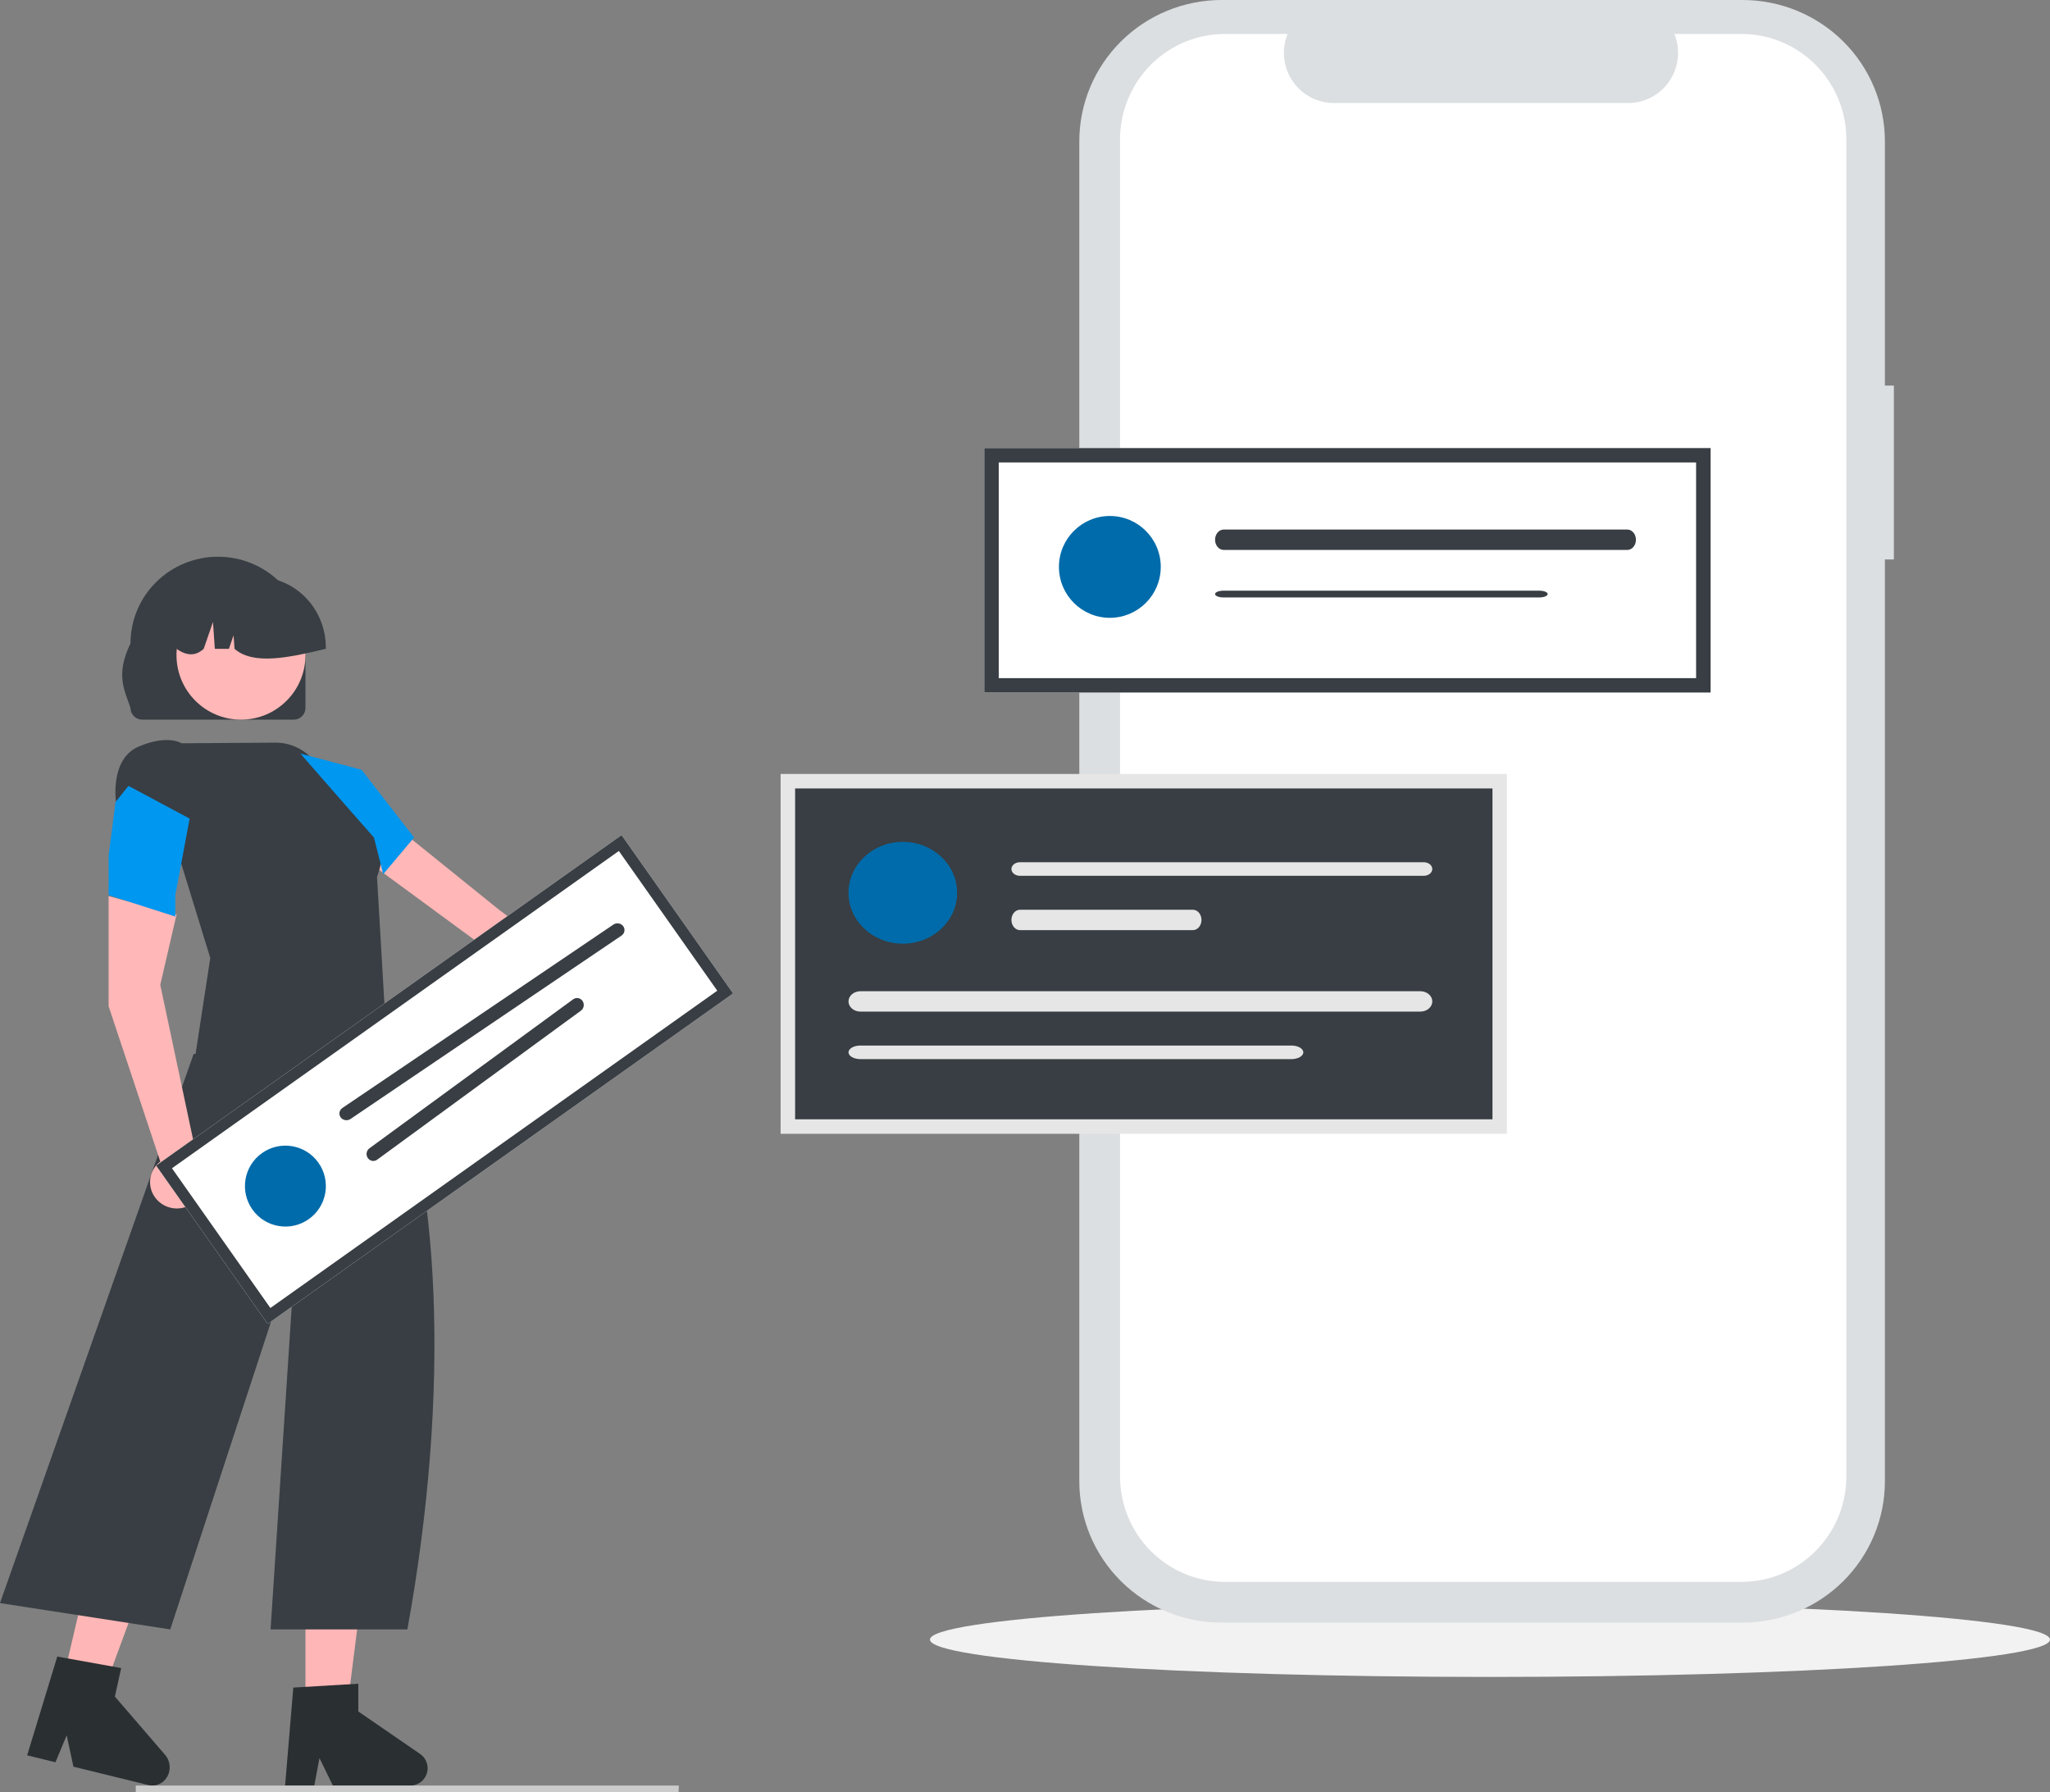 <svg width="302" height="264" viewBox="0 0 302 264" fill="none" xmlns="http://www.w3.org/2000/svg">
<rect x="0" y="0" width="302" height="264" fill="#808080" stroke="none"/>
<path d="M219.5 247C265.063 247 302 244.538 302 241.5C302 238.462 265.063 236 219.5 236C173.937 236 137 238.462 137 241.5C137 244.538 173.937 247 219.5 247Z" fill="#F2F2F2"/>
<path d="M84.636 149.96C84.075 150.041 83.503 149.998 82.961 149.835C82.419 149.672 81.919 149.392 81.497 149.016C81.075 148.64 80.74 148.176 80.518 147.657C80.295 147.138 80.189 146.577 80.207 146.013L55.863 128.135L45 111L73.516 133.996L84.488 142.253C85.438 142.347 86.319 142.784 86.966 143.482C87.614 144.181 87.981 145.091 87.999 146.042C88.017 146.992 87.685 147.916 87.065 148.638C86.445 149.36 85.581 149.831 84.636 149.96Z" fill="#FFB7B7"/>
<path d="M58 162L29 158.095L31.552 141H52.902L58 162Z" fill="#FFB6B6"/>
<path d="M9 248.636L14.902 250L23 228.013L14.29 226L9 248.636Z" fill="#FFB6B6"/>
<path d="M4 258.546L8.168 259.568L9.826 255.597L10.817 260.218L21.871 262.93C22.401 263.06 22.956 263.008 23.456 262.781C23.956 262.554 24.374 262.165 24.649 261.669C24.925 261.174 25.043 260.599 24.986 260.028C24.93 259.456 24.702 258.919 24.336 258.494L16.925 249.893L17.85 245.693L8.436 244L4 258.546Z" fill="#2A2F32"/>
<path d="M45 252H51.098L54 229H45V252Z" fill="#FFB6B6"/>
<path d="M42 263H46.3L47.067 258.958L49.033 263H60.436C60.983 263 61.515 262.826 61.956 262.504C62.396 262.181 62.721 261.727 62.884 261.207C63.047 260.688 63.038 260.13 62.86 259.616C62.682 259.101 62.343 258.657 61.893 258.348L52.786 252.086V248L43.208 248.569L42 263Z" fill="#2A2F32"/>
<path d="M28.52 155.254L56.678 153C64.987 172.534 66.4 204.896 60.014 240H39.86L43.559 183.592L25.081 240L0 236.121L28.52 155.254Z" fill="#383E43"/>
<path d="M45 104.286V94.762C45 91.377 43.642 88.131 41.225 85.738C38.809 83.345 35.531 82 32.113 82C28.695 82 25.417 83.345 23.001 85.738C20.584 88.131 19.226 91.377 19.226 94.762C16.955 99.45 18.376 101.678 19.226 104.286C19.227 104.741 19.409 105.176 19.734 105.497C20.058 105.818 20.498 105.999 20.956 106H43.269C43.728 105.999 44.167 105.819 44.492 105.498C44.817 105.176 44.999 104.741 45 104.286Z" fill="#383E43"/>
<path d="M35.5 106C40.747 106 45 101.747 45 96.5C45 91.253 40.747 87 35.5 87C30.253 87 26 91.253 26 96.5C26 101.747 30.253 106 35.5 106Z" fill="#FFB7B7"/>
<path d="M48 95.369C47.997 92.62 46.937 89.984 45.053 88.04C43.168 86.097 40.613 85.003 37.948 85H36.052C33.387 85.003 30.832 86.097 28.947 88.04C27.063 89.984 26.003 92.62 26 95.369V95.565C27.421 96.567 28.769 96.713 30.008 95.565L31.375 91.616L31.649 95.565H33.72L34.411 93.573L34.549 95.565C37.347 98.023 42.639 96.845 48 95.565V95.369Z" fill="#383E43"/>
<path d="M28.695 156L57 154.194L55.54 129.165C56.587 126.289 56.604 123.818 55.59 121.826C54.719 120.189 53.254 118.937 51.489 118.321L46.174 111.975C45.49 111.159 44.632 110.504 43.66 110.056C42.689 109.608 41.63 109.38 40.558 109.386L26.748 109.48C26.415 109.282 24.396 108.267 20.414 109.973C16.095 111.824 17.097 118.253 17.108 118.318L17.118 118.378L17.166 118.419L26.351 126.069L30.978 141.105L28.695 156Z" fill="#383E43"/>
<path d="M23.404 176.99C22.978 176.613 22.641 176.149 22.416 175.631C22.192 175.112 22.086 174.551 22.105 173.988C22.125 173.425 22.27 172.873 22.53 172.37C22.79 171.868 23.159 171.428 23.611 171.081L16 148.214V132L26.01 134.702L23.611 145.062L29.318 171.943C29.861 172.728 30.092 173.682 29.967 174.623C29.842 175.565 29.371 176.429 28.641 177.051C27.912 177.673 26.976 178.011 26.01 178C25.045 177.989 24.117 177.629 23.403 176.99L23.404 176.99Z" fill="#FFB7B7"/>
<path d="M16 131.852L25.826 135V131.852L27.938 120.57L18.922 115.758L17.012 118.14V118.194L16 126.006V131.852Z" fill="#0097F0"/>
<path d="M55.089 123.362L56.453 128.759L61 123.362L53.271 113.382L44.255 111L50.542 118.194L55.089 123.362Z" fill="#0097F0"/>
<path d="M108 146.326L39.431 195L23 171.675L91.569 123L108 146.326Z" fill="white"/>
<path d="M45.486 179.57C48.174 177.67 48.812 173.95 46.912 171.263C45.011 168.575 41.292 167.937 38.604 169.837C35.917 171.738 35.278 175.457 37.179 178.145C39.079 180.832 42.799 181.471 45.486 179.57Z" fill="#006BAA"/>
<path d="M50.438 163.197C50.214 163.349 50.062 163.58 50.015 163.84C49.968 164.099 50.032 164.366 50.19 164.58C50.349 164.795 50.591 164.941 50.862 164.986C51.133 165.03 51.412 164.97 51.636 164.818L91.562 137.803C91.673 137.728 91.767 137.632 91.84 137.522C91.913 137.412 91.962 137.289 91.985 137.16C92.008 137.032 92.004 136.9 91.974 136.773C91.944 136.646 91.888 136.526 91.81 136.42C91.731 136.313 91.631 136.223 91.516 136.153C91.401 136.083 91.272 136.036 91.138 136.014C91.004 135.992 90.866 135.996 90.734 136.025C90.601 136.053 90.475 136.107 90.364 136.182L50.438 163.197Z" fill="#383E43"/>
<path d="M54.421 169.137C54.314 169.214 54.224 169.313 54.154 169.426C54.084 169.54 54.037 169.667 54.015 169.8C53.992 169.932 53.995 170.068 54.024 170.199C54.053 170.331 54.106 170.455 54.181 170.565C54.256 170.675 54.351 170.769 54.461 170.841C54.571 170.913 54.693 170.962 54.822 170.985C54.95 171.008 55.081 171.005 55.208 170.975C55.335 170.946 55.456 170.891 55.562 170.813L55.565 170.811L85.581 148.862C85.796 148.705 85.941 148.466 85.986 148.198C86.03 147.93 85.97 147.655 85.818 147.433C85.666 147.211 85.436 147.061 85.176 147.015C84.917 146.969 84.651 147.031 84.436 147.188L54.421 169.137Z" fill="#383E43"/>
<path d="M108 146.326L39.431 195L23 171.675L91.569 123L108 146.326ZM39.832 192.658L105.667 145.923L91.168 125.342L25.334 172.077L39.832 192.658Z" fill="#383E43"/>
<path d="M279 56.795H277.678V20.821C277.678 15.299 275.469 10.003 271.537 6.098C267.605 2.194 262.272 6.09677e-06 256.712 0H179.966C174.405 -1.04515e-05 169.073 2.194 165.141 6.098C161.209 10.003 159 15.299 159 20.821V218.179C159 223.701 161.209 228.997 165.141 232.902C169.073 236.806 174.405 239 179.966 239H256.712C262.272 239 267.605 236.806 271.537 232.902C275.469 228.997 277.678 223.701 277.678 218.179V82.403H279L279 56.795Z" fill="#DBDFE1"/>
<path d="M272 20.538V217.462C272 221.583 270.372 225.535 267.474 228.449C264.577 231.363 260.647 233 256.549 233H180.451C176.353 233 172.423 231.363 169.526 228.449C166.628 225.535 165 221.583 165 217.462V20.538C165 16.417 166.628 12.465 169.526 9.551C172.423 6.637 176.353 5 180.451 5H189.683C189.229 6.121 189.056 7.337 189.18 8.541C189.303 9.745 189.719 10.9 190.39 11.904C191.061 12.908 191.968 13.732 193.03 14.301C194.092 14.87 195.277 15.169 196.48 15.17H239.867C241.071 15.169 242.256 14.87 243.318 14.301C244.379 13.732 245.286 12.908 245.957 11.904C246.629 10.899 247.044 9.745 247.168 8.541C247.291 7.337 247.118 6.121 246.665 5H256.549C260.647 5 264.577 6.637 267.474 9.551C270.372 12.465 272 16.417 272 20.538Z" fill="white"/>
<path d="M251.998 102H145V66H252L251.998 102Z" fill="white"/>
<path d="M221 115H116V165H221V115Z" fill="#383E43"/>
<path d="M133 139C137.418 139 141 135.642 141 131.5C141 127.358 137.418 124 133 124C128.582 124 125 127.358 125 131.5C125 135.642 128.582 139 133 139Z" fill="#006BAA"/>
<path d="M150.24 127C149.909 127.005 149.594 127.112 149.362 127.299C149.13 127.486 149 127.738 149 128C149 128.262 149.13 128.514 149.362 128.701C149.594 128.888 149.909 128.995 150.24 129H209.76C210.091 128.995 210.406 128.888 210.638 128.701C210.87 128.514 211 128.262 211 128C211 127.738 210.87 127.486 210.638 127.299C210.406 127.112 210.091 127.005 209.76 127H150.24Z" fill="#E6E6E6"/>
<path d="M150.239 134C149.909 134.006 149.594 134.166 149.363 134.446C149.131 134.726 149.001 135.104 149 135.497C148.999 135.89 149.128 136.268 149.359 136.549C149.59 136.83 149.904 136.992 150.233 137H175.764C176.094 136.993 176.408 136.832 176.639 136.551C176.87 136.271 177 135.893 177 135.5C177 135.107 176.87 134.729 176.639 134.449C176.408 134.168 176.094 134.007 175.764 134H150.239Z" fill="#E6E6E6"/>
<path d="M126.75 146C125.785 146 125 146.672 125 147.5C125 148.328 125.785 149 126.75 149H209.25C210.215 149 211 148.328 211 147.5C211 146.672 210.215 146 209.25 146H126.75Z" fill="#E6E6E6"/>
<path d="M126.75 154C125.785 154 125 154.448 125 155C125 155.552 125.785 156 126.75 156H190.25C191.215 156 192 155.552 192 155C192 154.448 191.215 154 190.25 154H126.75Z" fill="#E6E6E6"/>
<path d="M222 167H115V114H222V167ZM117.133 164.866H219.867V116.134H117.133V164.866Z" fill="#E6E6E6"/>
<path d="M163.5 91C167.642 91 171 87.642 171 83.5C171 79.358 167.642 76 163.5 76C159.358 76 156 79.358 156 83.5C156 87.642 159.358 91 163.5 91Z" fill="#006BAA"/>
<path d="M180.284 78C180.117 77.997 179.95 78.033 179.795 78.107C179.639 78.18 179.497 78.29 179.378 78.43C179.258 78.57 179.163 78.736 179.098 78.92C179.033 79.103 179 79.301 179 79.5C179 79.699 179.033 79.897 179.098 80.08C179.163 80.264 179.258 80.43 179.378 80.57C179.497 80.71 179.639 80.82 179.795 80.893C179.95 80.967 180.117 81.003 180.284 81H239.761C240.092 80.993 240.407 80.832 240.638 80.551C240.87 80.271 241 79.893 241 79.5C241 79.107 240.87 78.729 240.638 78.449C240.407 78.168 240.092 78.007 239.761 78H180.284Z" fill="#383E43"/>
<path d="M180.277 87C180.111 86.999 179.946 87.011 179.791 87.035C179.636 87.06 179.495 87.096 179.377 87.143C179.258 87.189 179.163 87.245 179.098 87.306C179.034 87.367 179 87.433 179 87.499C179 87.565 179.032 87.631 179.096 87.692C179.16 87.754 179.254 87.809 179.373 87.856C179.491 87.903 179.632 87.939 179.786 87.964C179.941 87.989 180.106 88.001 180.272 88H226.725C226.892 88.001 227.057 87.989 227.211 87.965C227.366 87.94 227.507 87.903 227.625 87.857C227.744 87.81 227.838 87.755 227.902 87.693C227.967 87.632 228 87.566 228 87.5C228 87.434 227.967 87.368 227.902 87.307C227.838 87.245 227.744 87.19 227.625 87.143C227.507 87.097 227.366 87.06 227.211 87.036C227.057 87.011 226.892 86.999 226.725 87H180.277Z" fill="#383E43"/>
<path d="M251.998 102H145V66H252L251.998 102ZM147.131 99.882H249.865V68.119H147.131L147.131 99.882Z" fill="#383E43"/>
<path d="M99.964 264H20V263H100L99.964 264Z" fill="#CBCBCB"/>
</svg>
